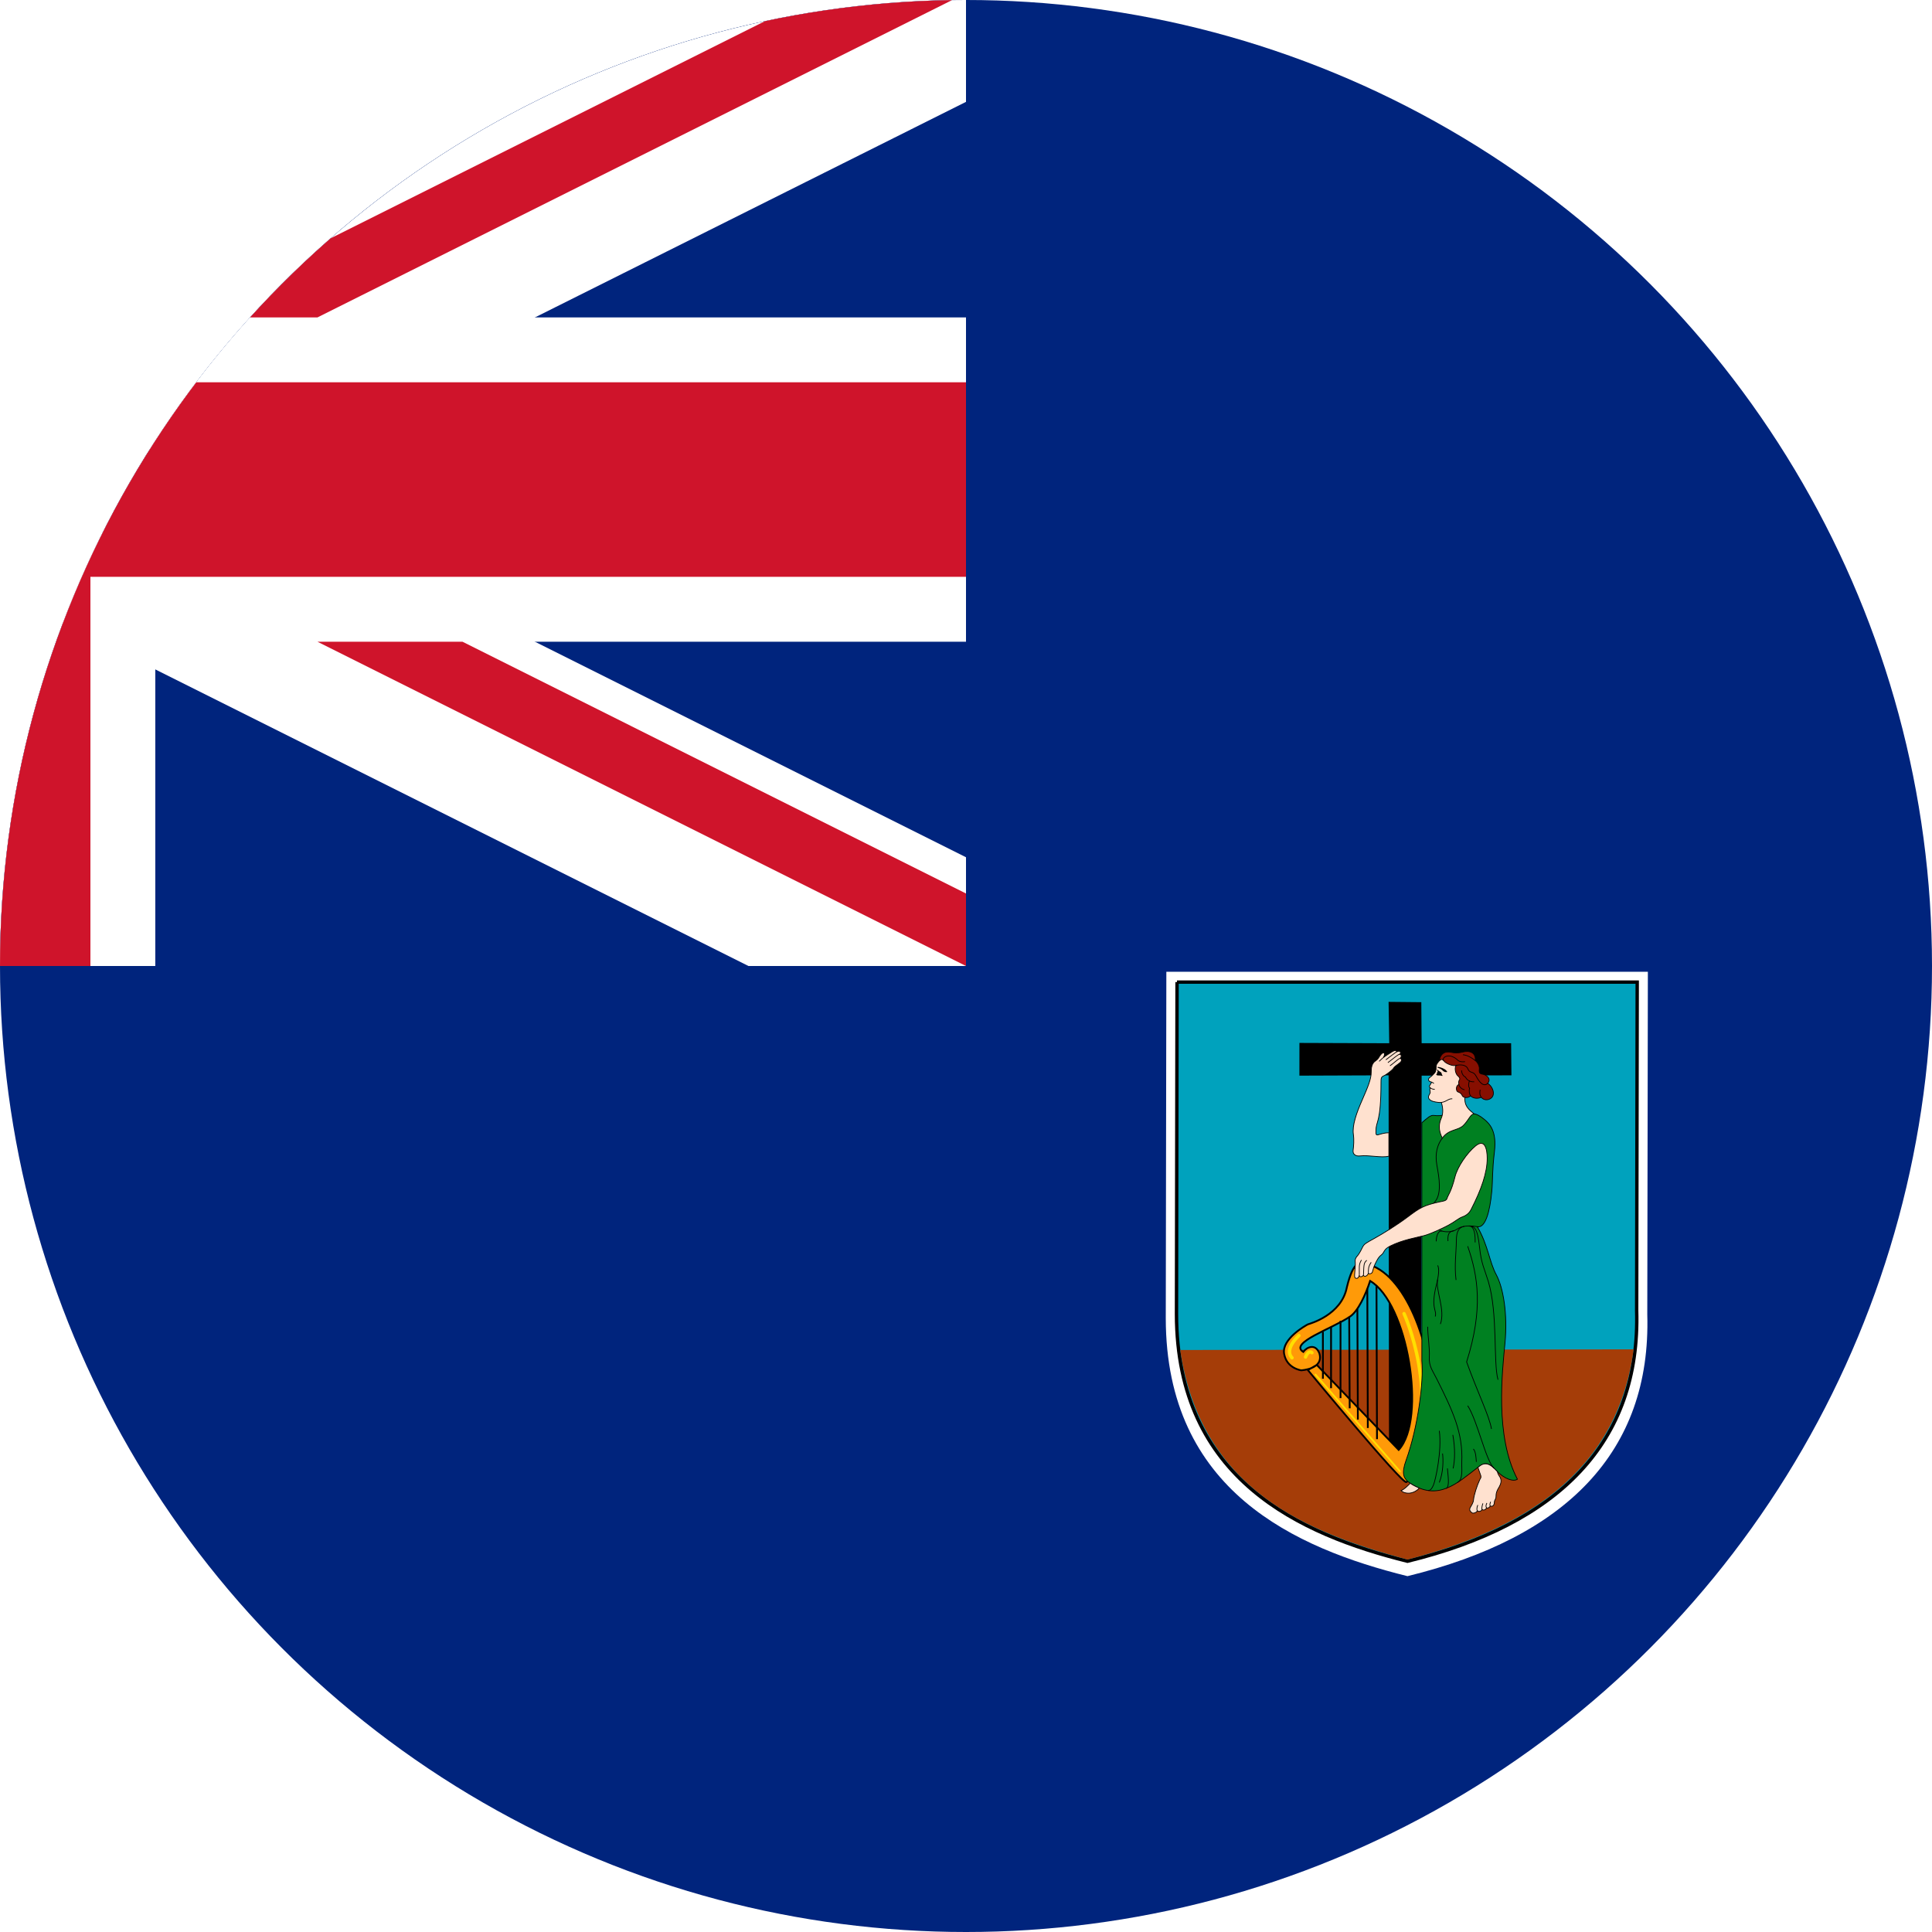 <?xml version="1.0" encoding="utf-8"?>
<!-- Generator: Adobe Illustrator 22.0.0, SVG Export Plug-In . SVG Version: 6.00 Build 0)  -->
<svg version="1.1" id="Layer_1" xmlns="http://www.w3.org/2000/svg" xmlns:xlink="http://www.w3.org/1999/xlink" x="0px" y="0px"
	 viewBox="0 0 60 60" style="enable-background:new 0 0 60 60;" xml:space="preserve">
<style type="text/css">
	.st0{clip-path:url(#SVGID_2_);fill:#00247D;}
	.st1{clip-path:url(#SVGID_4_);fill:#00247D;}
	.st2{clip-path:url(#SVGID_6_);fill:#FFFFFF;}
	.st3{clip-path:url(#SVGID_8_);fill:#FFFFFF;}
	.st4{clip-path:url(#SVGID_10_);fill:#CF142B;}
	.st5{clip-path:url(#SVGID_12_);fill:#CF142B;}
	.st6{fill:#FFFFFF;}
	.st7{fill:#00A2BD;stroke:#000000;stroke-width:0.105;}
	.st8{fill:#A53D08;}
	.st9{fill:#FF9A08;stroke:#000000;stroke-width:0.056;}
	.st10{fill:none;stroke:#FFDF00;stroke-width:0.056;stroke-linecap:round;}
	.st11{fill:none;stroke:#FFDF00;stroke-width:0.105;stroke-linecap:round;}
	.st12{fill:#008021;stroke:#000000;stroke-width:0.023;}
	.st13{fill:#FFE1CF;stroke:#000000;stroke-width:0.023;}
	.st14{fill:#870F00;stroke:#000000;stroke-width:0.023;}
	.st15{fill:none;stroke:#000000;stroke-width:0.023;}
</style>
<g>
	<g>
		<g>
			<g>
				<g>
					<defs>
						<circle id="SVGID_1_" cx="30" cy="30" r="30"/>
					</defs>
					<clipPath id="SVGID_2_">
						<use xlink:href="#SVGID_1_"  style="overflow:visible;"/>
					</clipPath>
					<rect id="rect2414_2_" x="-30.426" y="-0.213" class="st0" width="120.852" height="60.426"/>
				</g>
			</g>
		</g>
	</g>
	<g>
		<g>
			<g>
				<g>
					<defs>
						<circle id="SVGID_3_" cx="30" cy="30" r="30"/>
					</defs>
					<clipPath id="SVGID_4_">
						<use xlink:href="#SVGID_3_"  style="overflow:visible;"/>
					</clipPath>
					<rect id="rect124_2_" x="-30.426" y="-0.213" class="st1" width="60.426" height="30.213"/>
				</g>
			</g>
		</g>
	</g>
	<g>
		<g>
			<g>
				<g>
					<defs>
						<circle id="SVGID_5_" cx="30" cy="30" r="30"/>
					</defs>
					<clipPath id="SVGID_6_">
						<use xlink:href="#SVGID_5_"  style="overflow:visible;"/>
					</clipPath>
					<path id="path146_2_" class="st2" d="M-30.426-0.213v3.377L23.244,30H30v-3.377L-23.67-0.213H-30.426z M30-0.213
						v3.377L-23.67,30h-6.755v-3.377L23.244-0.213H30z"/>
				</g>
			</g>
		</g>
	</g>
	<g>
		<g>
			<g>
				<g>
					<defs>
						<circle id="SVGID_7_" cx="30" cy="30" r="30"/>
					</defs>
					<clipPath id="SVGID_8_">
						<use xlink:href="#SVGID_7_"  style="overflow:visible;"/>
					</clipPath>
					<path id="path136_2_" class="st3" d="M-5.248-0.213v30.213h10.071V-0.213H-5.248z M-30.426,9.858v10.071H30V9.858
						H-30.426z"/>
				</g>
			</g>
		</g>
	</g>
	<g>
		<g>
			<g>
				<g>
					<defs>
						<circle id="SVGID_9_" cx="30" cy="30" r="30"/>
					</defs>
					<clipPath id="SVGID_10_">
						<use xlink:href="#SVGID_9_"  style="overflow:visible;"/>
					</clipPath>
					<path id="path141_2_" class="st4" d="M-30.426,11.872v6.042H30v-6.042H-30.426z M-3.234-0.213v30.213h6.042V-0.213
						H-3.234z"/>
				</g>
			</g>
		</g>
	</g>
	<g>
		<g>
			<g>
				<g>
					<defs>
						<circle id="SVGID_11_" cx="30" cy="30" r="30"/>
					</defs>
					<clipPath id="SVGID_12_">
						<use xlink:href="#SVGID_11_"  style="overflow:visible;"/>
					</clipPath>
					<path id="path150_2_" class="st5" d="M-30.426,30l20.142-10.071h4.504l-20.142,10.071H-30.426z M-30.426-0.213
						l20.142,10.07h-4.504l-15.638-7.819V-0.213z M5.354,9.858L25.496-0.213H30L9.858,9.858H5.354z M30,30
						L9.858,19.929h4.504L30,27.748V30z"/>
				</g>
			</g>
		</g>
	</g>
</g>
<g>
	<path class="st6" d="M36.222,30.179h14.954l-0.018,10.641c0.124,4.278-2.542,6.932-7.448,8.129
		c-3.483-0.865-7.5-2.654-7.506-8.008l0.018-10.762H36.222z"/>
	<path class="st7" d="M36.553,30.5h14.292l-0.017,10.197c0.119,4.099-2.429,6.643-7.117,7.789
		c-3.329-0.829-7.168-2.544-7.174-7.673l0.017-10.313H36.553z"/>
	<path class="st8" d="M50.734,41.905c-0.52,3.913-3.533,5.622-7.024,6.53c-3.09-0.829-6.414-2.152-7.058-6.51
		l14.082-0.02L50.734,41.905z"/>
	<path d="M43.144,32.399l-0.02-1.285l1.016,0.01l0.01,1.275h2.779l0.01,0.996l-2.789,0.01l-0.022,11.749l-0.991,0.006
		l-0.013-11.765l-2.77,0.01l0.001-1.016L43.144,32.399z"/>
	<g>
		<path class="st9" d="M40.894,42.389l2.544,2.639c0.88-0.967,0.27-4.581-0.888-5.247
			c-0.139,0.428-0.374,0.941-0.625,1.107c-0.552,0.376-1.903,0.815-1.451,1.097
			c0.103-0.143,0.372-0.277,0.499,0.04c0.151,0.499-0.563,0.531-0.563,0.531s-0.452-0.056-0.531-0.515
			c-0.079-0.46,0.673-0.879,0.737-0.911c0.063-0.024,1.046-0.285,1.213-1.157c0.206-0.856,0.42-0.729,0.46-0.745
			c1.284,0.127,2.124,2.425,2.172,4.042c0.048,1.617-0.658,2.687-0.785,2.758
			c-0.127,0.071-3.059-3.479-3.059-3.479L40.894,42.389L40.894,42.389z"/>
		<path class="st9" d="M42.748,39.932l0.016,4.763"/>
		<path class="st9" d="M42.463,40.02c0,0.008,0.016,4.328,0.016,4.328"/>
		<path class="st9" d="M42.154,40.646l0.016,3.44"/>
		<path class="st9" d="M41.9,40.891l0.016,2.845"/>
		<path class="st9" d="M41.631,41.018v2.402"/>
		<path class="st9" d="M41.337,41.209v1.902"/>
		<path class="st9" d="M41.084,41.359v1.458"/>
		<g>
			<path class="st10" d="M40.854,42.691l2.623,3.004"/>
			<path class="st11" d="M43.604,40.796c0,0,1.189,2.6,0.087,4.74"/>
			<path class="st11" d="M40.545,42.144c0,0,0.087-0.23,0.198-0.135"/>
			<path class="st11" d="M40.339,41.478c0,0-0.476,0.42-0.214,0.69"/>
		</g>
	</g>
	<g>
		<path class="st12" d="M44.157,34.867c0.176-0.151,0.268-0.243,0.377-0.227c0.109,0.017,0.258,0.008,0.367-0.025
			c0.109-0.034,0.651-0.101,0.873-0.025c0.075,0.008,0.176,0.05,0.331,0.18
			c0.155,0.13,0.382,0.357,0.307,0.986c-0.075,0.629-0.051,0.899-0.084,1.251
			c-0.059,0.621-0.196,1.133-0.445,1.091c0.336,0.588,0.369,1.091,0.587,1.494
			c0.218,0.403,0.353,1.226,0.269,2.115c-0.084,0.89-0.319,2.887,0.386,4.231c-0.117,0.084-0.403,0-0.655-0.269
			c-0.252-0.269-0.362-0.26-0.571-0.101c-0.638,0.487-1.235,1.074-2.115,0.487
			c-0.202-0.134-0.265-0.295-0.117-0.705c0.369-1.024,0.549-2.429,0.49-3.089L44.157,34.867L44.157,34.867z"/>
		<g>
			<path class="st13" d="M44.762,34.237c0.046,0.143,0.071,0.327-0.004,0.495c-0.075,0.168-0.092,0.369,0.034,0.613
				c0.202-0.285,0.487-0.227,0.655-0.395c0.168-0.168,0.202-0.327,0.328-0.361c-0.126-0.109-0.319-0.227-0.277-0.546
				c0.042-0.319,0.487-0.579,0.084-1.066c-0.26-0.314-0.638-0.227-0.802-0.105c-0.077,0.057-0.143,0.139-0.168,0.193
				c-0.025,0.055,0.006,0.179-0.055,0.252c-0.042,0.05-0.092,0.1-0.151,0.143
				c-0.038,0.027-0.061,0.067-0.021,0.113c0.016,0.018,0.046,0.022,0.078,0.034
				c-0.019,0.038-0.04,0.075-0.061,0.103c-0.02,0.026-0.011,0.05,0.013,0.071
				c-0.032,0.101,0.029,0.112-0.013,0.187c-0.036,0.065-0.086,0.143,0.051,0.218
				C44.489,34.208,44.668,34.249,44.762,34.237L44.762,34.237z"/>
			<path class="st13" d="M43.13,35.907c-0.235,0.059-0.613-0.042-0.898-0.008c-0.126,0.015-0.227-0.05-0.21-0.176
				c0.017-0.126,0.034-0.319,0.008-0.495c-0.039-0.275,0.092-0.655,0.277-1.074
				c0.185-0.42,0.277-0.655,0.277-0.852c0-0.13,0.013-0.277,0.13-0.352c0.087-0.056,0.103-0.11,0.135-0.155
				c0.071-0.105,0.138-0.13,0.147-0.067c0.005,0.037-0.009,0.071-0.042,0.122c0.075-0.063,0.204-0.136,0.233-0.157
				c0.029-0.021,0.179-0.126,0.187-0.027c0.059-0.029,0.099-0.027,0.114,0.004c0.016,0.034,0.006,0.048-0.023,0.073
				c0.042-0.008,0.09,0.065,0.006,0.13c0.044-0.015,0.088,0.059,0.011,0.126
				c-0.08,0.069-0.172,0.117-0.202,0.172c-0.029,0.055-0.229,0.208-0.308,0.241
				c-0.08,0.034-0.084,0.08-0.084,0.197c0,1.293-0.155,1.188-0.155,1.498c0,0.084-0.017,0.16,0.067,0.134
				c0.084-0.025,0.206-0.063,0.332-0.063V35.907L43.13,35.907z"/>
			<path class="st13" d="M43.18,38.694c0.38-0.19,0.814-0.26,1.041-0.319c0.227-0.059,0.588-0.235,0.764-0.327
				c0.176-0.092,0.319-0.218,0.42-0.252c0.101-0.034,0.214-0.103,0.277-0.227c0.327-0.638,0.504-1.15,0.504-1.595
				c0-0.294-0.075-0.621-0.361-0.386c-0.268,0.221-0.56,0.647-0.638,0.957c-0.117,0.47-0.218,0.571-0.244,0.663
				c-0.025,0.092-0.12,0.092-0.235,0.117c-0.495,0.109-0.613,0.185-0.982,0.462s-0.772,0.52-1.041,0.671
				c-0.269,0.151-0.319,0.168-0.378,0.29c-0.059,0.122-0.113,0.214-0.164,0.269
				c-0.051,0.054-0.065,0.118-0.054,0.185c0.009,0.055-0.017,0.306-0.021,0.39
				c-0.004,0.084,0.017,0.105,0.051,0.109c0.034,0.004,0.08-0.013,0.097-0.113
				c-0.017,0.101,0.122,0.067,0.13-0.008c-0.004,0.109,0.143,0.046,0.151-0.055c0,0.071,0.111,0.022,0.122-0.013
				c0.025-0.084,0.046-0.176,0.08-0.243c0.049-0.098,0.101-0.224,0.198-0.294
				C43.004,38.896,42.953,38.807,43.18,38.694L43.18,38.694z"/>
			<path class="st13" d="M45.9,45.569c0.025,0.092,0.071,0.197,0.088,0.26c0.017,0.063-0.013,0.083-0.029,0.117
				c-0.088,0.185-0.183,0.479-0.198,0.638c-0.008,0.092-0.071,0.18-0.101,0.235
				c-0.032,0.06-0.02,0.107,0.054,0.164c0.036,0.027,0.151-0.008,0.164-0.067
				c0.042,0.042,0.117,0.025,0.151-0.038c0.038,0.038,0.101,0.013,0.143-0.05c0.038,0.025,0.092-0.025,0.113-0.059
				c0.059,0.029,0.122-0.006,0.124-0.122c0-0.023,0.015-0.063,0.032-0.09c0.017-0.027,0.023-0.08,0.021-0.126
				c-0.002-0.046,0.027-0.139,0.067-0.203c0.04-0.065,0.109-0.18,0.08-0.29
				c-0.027-0.102-0.071-0.092-0.109-0.239c-0.092-0.097-0.218-0.231-0.348-0.239
				C46.022,45.451,45.946,45.539,45.9,45.569L45.9,45.569z"/>
			<path class="st13" d="M43.511,46.291c0.117,0.117,0.382,0.122,0.567-0.076c-0.067-0.029-0.214-0.097-0.281-0.151
				C43.705,46.156,43.6,46.261,43.511,46.291z"/>
		</g>
		<path class="st14" d="M44.699,32.944c0.046-0.298,0.257-0.291,0.39-0.26c0.054,0.013,0.189,0.025,0.315-0.008
			c0.249-0.066,0.437,0.021,0.412,0.26c0.067,0.05,0.138,0.168,0.126,0.269c-0.013,0.101,0.009,0.143,0.101,0.155
			c0.092,0.013,0.29,0.126,0.159,0.285c0.126,0.076,0.223,0.269,0.155,0.399
			c-0.067,0.13-0.269,0.151-0.353,0.034c-0.092,0.042-0.244,0.05-0.336-0.046c-0.063,0.075-0.223,0.067-0.252,0
			c-0.029-0.067-0.079-0.103-0.138-0.122c-0.067-0.021-0.071-0.206,0.029-0.227
			c-0.013-0.055-0.008-0.117,0.017-0.147c0.025-0.029,0.004-0.084-0.054-0.13
			c-0.059-0.046-0.109-0.222-0.051-0.319c-0.101,0.034-0.323-0.063-0.369-0.13
			C44.804,32.89,44.741,32.886,44.699,32.944z"/>
		<g>
			<path class="st15" d="M44.762,34.237c0.164-0.021,0.218-0.122,0.34-0.113"/>
			<path class="st15" d="M44.414,33.781c0.011,0.009,0.024,0.017,0.04,0.026c0.033,0.018,0.069,0.02,0.103,0.024"/>
			<path class="st15" d="M44.462,33.608c0.023,0.008,0.047,0.019,0.069,0.042"/>
			<path class="st15" d="M44.842,32.944c-0.097-0.092,0.164-0.281,0.437-0.013c0.051,0.05,0.18,0.05,0.218,0.038"/>
			<path class="st15" d="M45.22,33.087c0.126-0.029,0.315-0.029,0.369,0.113c0.055,0.143,0.164,0.05,0.252,0.218
				c0.088,0.168,0.227,0.357,0.361,0.227"/>
			<path class="st15" d="M45.669,34.032c-0.038-0.05-0.054-0.16-0.029-0.235c-0.051-0.059-0.029-0.18,0-0.239"/>
			<path class="st15" d="M45.308,33.683c0.004,0.05,0.071,0.143,0.176,0.16"/>
			<path class="st15" d="M46.005,34.078c-0.059-0.075-0.051-0.143-0.038-0.235"/>
			<path class="st15" d="M45.392,33.242c-0.004,0.075,0.042,0.176,0.122,0.21c0.017,0.042,0.101,0.16,0.269,0.143"/>
			<path class="st15" d="M45.816,32.936c-0.092-0.071-0.217-0.16-0.382-0.181"/>
			<path class="st15" d="M44.791,35.345c-0.143,0.193-0.235,0.462-0.168,0.839c0.067,0.378,0.176,0.932-0.101,1.183"/>
			<path class="st15" d="M45.883,38.098c-0.193-0.042-0.47-0.042-0.621,0.067s-0.403,0.117-0.571,0.034"/>
			<path class="st15" d="M45.476,38.086c-0.168,0.029-0.248,0.147-0.248,0.457s-0.067,0.764-0.009,1.209"/>
			<path class="st15" d="M45.169,38.216c-0.109,0.029-0.222,0.034-0.201,0.327"/>
			<path class="st15" d="M44.603,38.551c0.004-0.18,0.067-0.348,0.185-0.319"/>
			<path class="st15" d="M45.812,38.585c0.009-0.399-0.08-0.512-0.197-0.508c0.16,0.004,0.268,0.024,0.336,0.676
				c0.051,0.487,0.152,0.659,0.269,1.041c0.302,0.991,0.151,2.518,0.302,3.055"/>
			<path class="st15" d="M45.581,38.703c0.319,0.923,0.487,1.947-0.034,3.593c0.352,0.974,0.705,1.679,0.772,2.082"/>
			<path class="st15" d="M44.573,40.885c0.059-0.21-0.151-0.235,0.034-0.974c0.08-0.32,0.092-0.512,0.042-0.613"/>
			<path class="st15" d="M44.649,39.735c-0.075,0.327,0.244,0.94,0.084,1.385"/>
			<path class="st15" d="M44.338,41.204c0,0.285,0.067,0.655,0.051,0.94c-0.017,0.285,0.1,0.418,0.235,0.688
				c0.487,0.974,0.818,1.668,0.772,2.585c-0.008,0.168,0.051,0.52-0.126,0.621"/>
			<path class="st15" d="M44.351,46.286c0.051,0.004,0.105-0.021,0.168-0.172c0.063-0.151,0.265-1.058,0.18-1.679"/>
			<path class="st15" d="M44.8,45.141c0.025,0.193,0.025,0.588-0.101,0.898"/>
			<path class="st15" d="M45.119,44.562c0.075,0.411,0.067,0.781,0.009,1.041"/>
			<path class="st15" d="M44.951,45.602c0.009,0.168,0.084,0.588-0.042,0.621"/>
			<path class="st15" d="M45.581,43.655c0.31,0.487,0.554,1.687,0.814,1.939"/>
			<path class="st15" d="M45.849,45.401c-0.009-0.134-0.017-0.319-0.092-0.403"/>
			<path class="st15" d="M42.496,39.525c0.004-0.092-0.013-0.18,0.088-0.323"/>
			<path class="st15" d="M42.345,39.58c0.013-0.323,0.008-0.353,0.101-0.441"/>
			<path class="st15" d="M42.215,39.588c0.004-0.231-0.025-0.311,0.067-0.458"/>
			<path class="st15" d="M43.373,32.663c-0.036,0.023-0.245,0.182-0.334,0.25"/>
			<path class="st15" d="M43.463,32.741c-0.04,0.006-0.155,0.101-0.361,0.26"/>
			<path class="st15" d="M43.469,32.871c-0.065,0.029-0.189,0.149-0.302,0.229"/>
			<path class="st15" d="M42.953,32.848c-0.031,0.023-0.092,0.09-0.122,0.113"/>
			<path class="st15" d="M45.879,46.916c-0.019-0.021-0.019-0.095,0.015-0.176"/>
			<path class="st15" d="M46.03,46.878c-0.023-0.023,0-0.124,0.023-0.189"/>
			<path class="st15" d="M46.172,46.828c-0.027-0.013-0.036-0.071,0.004-0.151"/>
			<path class="st15" d="M46.286,46.769c-0.019-0.006-0.027-0.038,0.006-0.13"/>
		</g>
		<g>
			<path d="M44.634,33.209c0.061,0.08,0.124,0.071,0.135,0.123c0.011,0.051,0.019,0.055,0.031,0.07
				c0.012,0.015-0.029,0.012-0.049,0.004c-0.019-0.008-0.069-0.007-0.099-0.007
				c-0.03,0.001-0.066-0.035-0.043-0.039c0.022-0.004,0.019-0.011,0.016-0.027
				c-0.003-0.016,0.013-0.04,0.022-0.045c0.01-0.004,0.003-0.004-0.005-0.025
				C44.632,33.243,44.621,33.192,44.634,33.209L44.634,33.209z"/>
			<path d="M44.671,33.136c0.068,0.008,0.186,0.045,0.249,0.115c0.05,0.056,0.009,0.041-0.016,0.043
				c-0.025,0.002-0.075-0.016-0.1-0.047c-0.025-0.032-0.099-0.071-0.138-0.082
				C44.642,33.159,44.62,33.13,44.671,33.136L44.671,33.136z"/>
		</g>
	</g>
</g>
</svg>
